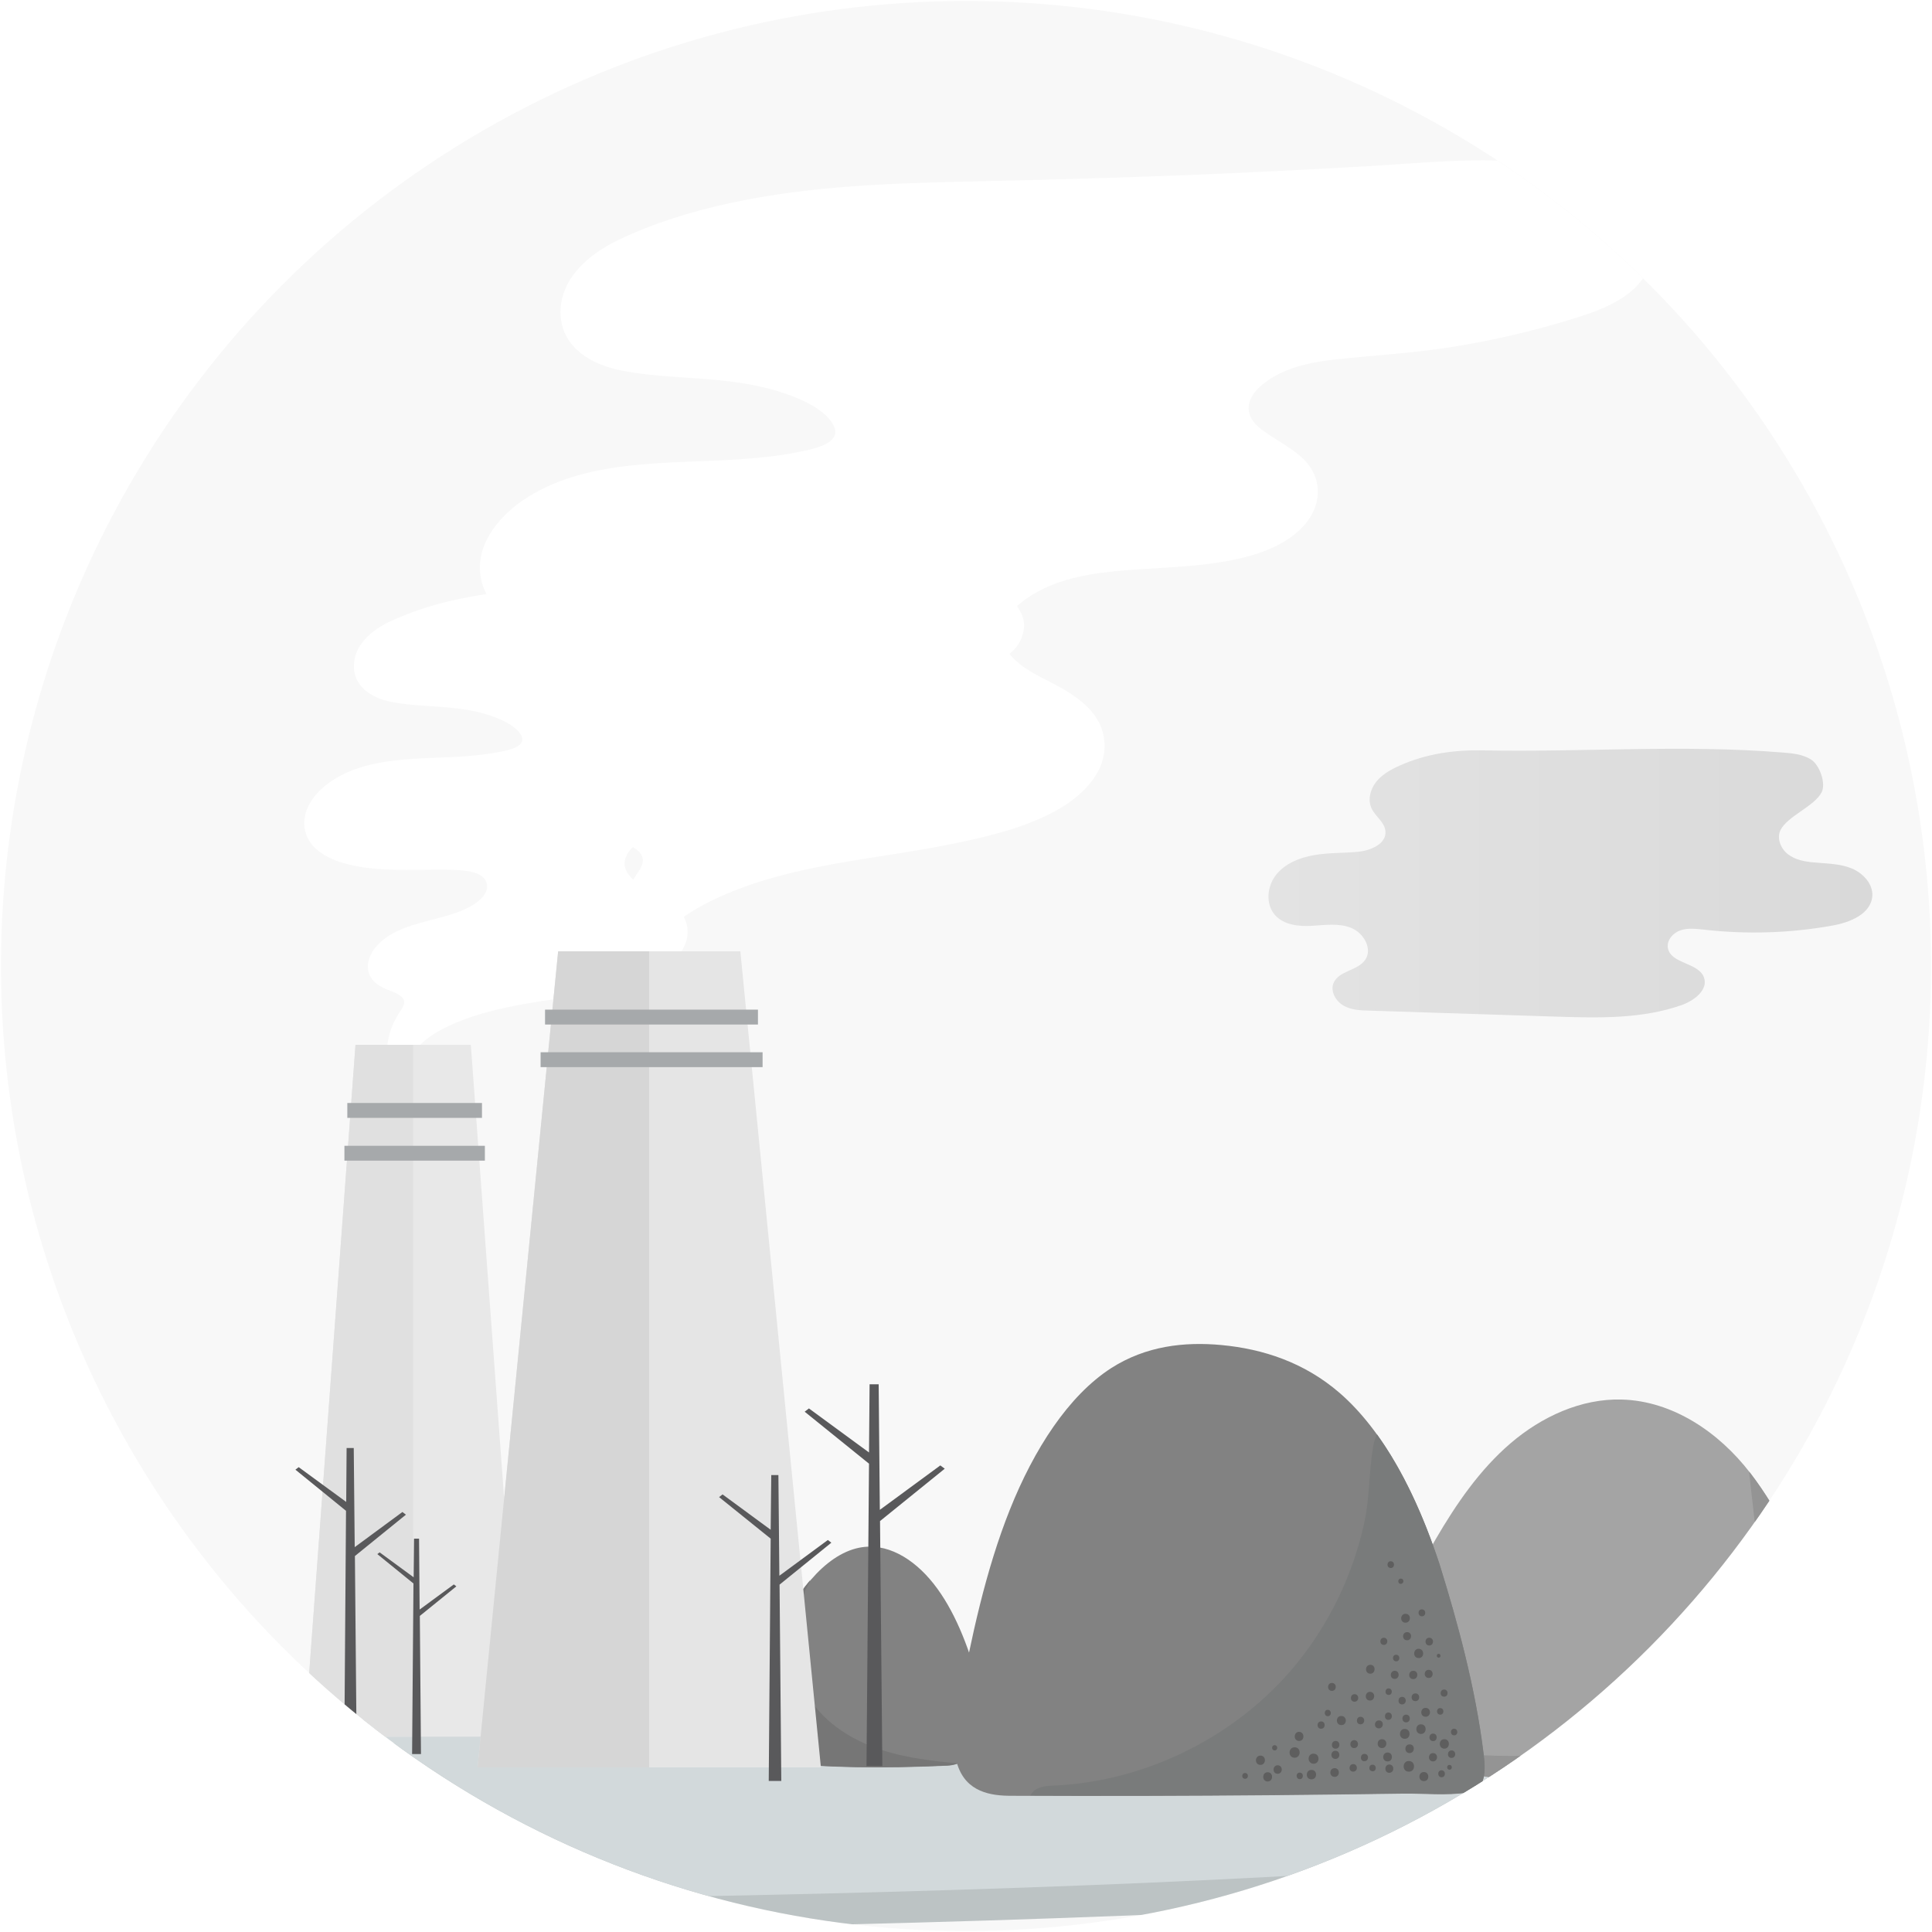 <?xml version="1.0" encoding="utf-8"?>
<!-- Generator: Adobe Illustrator 21.1.0, SVG Export Plug-In . SVG Version: 6.00 Build 0)  -->
<svg version="1.1" id="Слой_1" xmlns="http://www.w3.org/2000/svg" xmlns:xlink="http://www.w3.org/1999/xlink" x="0px" y="0px"
	 viewBox="0 0 1000 1000" style="enable-background:new 0 0 1000 1000;" xml:space="preserve">
<style type="text/css">
	.st0{fill:#F8F8F8;}
	.st1{clip-path:url(#SVGID_2_);fill:#F3EEDE;}
	.st2{clip-path:url(#SVGID_2_);fill:#FFFFFF;}
	.st3{clip-path:url(#SVGID_2_);fill:#BCC3C4;}
	.st4{clip-path:url(#SVGID_2_);fill:#D2D9DB;}
	.st5{clip-path:url(#SVGID_2_);}
	.st6{fill:#6B6BC9;}
	.st7{fill:#8A8AE5;}
	.st8{fill:#42429C;}
	.st9{fill:#716EDE;}
	.st10{fill:#434389;}
	.st11{fill:#5553C5;}
	.st12{fill:#5454A3;}
	.st13{fill:#9797EA;}
	.st14{filter:url(#Adobe_OpacityMaskFilter);}
	.st15{filter:url(#Adobe_OpacityMaskFilter_1_);}
	.st16{mask:url(#SVGID_3_);fill:url(#SVGID_4_);}
	.st17{fill:url(#SVGID_5_);}
	.st18{fill:#E8E8E8;}
	.st19{fill:#E0E0E0;}
	.st20{fill:#A6A9AB;}
	.st21{clip-path:url(#SVGID_2_);fill:url(#SVGID_6_);}
	.st22{fill:#A4A4A4;}
	.st23{fill:#949494;}
	.st24{fill:#828282;}
	.st25{fill:#797B7B;}
	.st26{fill:#5E5E5E;}
	.st27{fill:#767676;}
	.st28{filter:url(#Adobe_OpacityMaskFilter_2_);}
	.st29{filter:url(#Adobe_OpacityMaskFilter_3_);}
	.st30{mask:url(#SVGID_7_);fill:url(#SVGID_8_);}
	.st31{fill:url(#SVGID_9_);}
	.st32{fill:#E5E5E5;}
	.st33{fill:#D6D6D6;}
	.st34{clip-path:url(#SVGID_2_);fill:#59595B;}
</style>
<circle class="st0" cx="500" cy="500" r="499.5"/>
<g>
	<defs>
		<circle id="SVGID_1_" cx="500" cy="500" r="499.5"/>
	</defs>
	<clipPath id="SVGID_2_">
		<use xlink:href="#SVGID_1_"  style="overflow:visible;"/>
	</clipPath>
	<path class="st1" d="M-742.4,950.9c0,27.1,379.8,49.1,848.3,49.1v-98.2C-362.6,901.8-742.4,923.8-742.4,950.9z"/>
	<path class="st2" d="M-710.5,936.6c0,26.1,365.5,47.3,816.5,47.3v-94.5C-345,889.3-710.5,910.5-710.5,936.6z"/>
	<path class="st3" d="M954.3,950.9c0,27.1-379.8,49.1-848.3,49.1v-98.2C574.4,901.8,954.3,923.8,954.3,950.9z"/>
	<path class="st4" d="M922.4,936.6c0,26.1-365.5,47.3-816.5,47.3v-94.5C556.8,889.3,922.4,910.5,922.4,936.6z"/>
	<g class="st5">
		<path class="st6" d="M-532,712.7c0.6-5.4-3.2-10.3-6.8-13.6c-3.6-3.3-7.8-7.2-8.2-12.8c-0.4-5.1,2.7-9.4,6.2-11.4
			c3.5-2,7.5-2.4,11.2-3.9c3.7-1.5,7.4-4.5,8.3-9.3c1.1-5.5-1.9-11.5-5.6-15c-3.7-3.5-8.2-5.1-12.4-7.5c-4.2-2.3-8.4-5.8-10.3-11.1
			c-2.8-7.9,0.7-17.2,6.2-21.3c5.5-4.2,12.4-4.3,19-3.8c5.2,0.4,11.5,0.3,13.6-5.6c1.2-3.6,0.2-8.1-1.6-11.6
			c-1.7-3.5-4.1-6.5-5.8-10c-4.3-8.9-3.7-21.1,1.5-28.4c5.6-7.9,16.1-9.2,23.4-2.8c7.3,6.4,10.6,19.7,7.1,29.6
			c-2,5.8-6.1,11.1-5.1,17.6c1,6.8,6.9,10.4,11.9,12.8c5.1,2.4,10.9,5.8,12.1,12.5c1.2,6.8-3.1,12.5-7.3,16.4
			c-4.2,3.9-9.1,8.3-9.4,15.1c-0.4,7.4,4.7,13.6,9.7,17.9c5,4.3,10.4,7.9,15.2,12.6c4.8,4.7,9.2,10.7,11.1,18
			c1.9,7.3,0.8,16-3.8,20.4c-2.9,2.8-6.7,3.6-10.2,4.9c-3.5,1.4-7.1,3.7-8.3,8.2c-0.9,3.2-0.3,6.8-0.4,10.3
			c-0.1,6.8-2.8,13.3-7.1,16.9c-4.9,4.2-9.2,2.5-14.7,2.7c-5.6,0.2-9.9,2-15.6-0.7c-3-1.4-5.8-3.5-8.6-5.6
			c-5.4-4-10.7-8.1-16.1-12.1c-3.9-3-8.5-7.3-8.1-12.9C-540.3,722.3-532.8,719.6-532,712.7z"/>
		<polygon class="st7" points="-521.7,722.3 -520.4,720.9 -498.1,735.9 -503.7,686.6 -500.7,686.2 -497.2,713 -479.3,693.2 
			-477.8,694.4 -496.7,717.3 -481.5,835.8 -486.8,836.5 -497.6,740.3 		"/>
	</g>
	<g class="st5">
		<path class="st8" d="M-463,716.1c-13.4-9.8-24.2-31.4-21.7-53.6c2.2-19.4,13.9-36.1,11.6-55.5c-2-16.4-13.2-26.1-23.5-32
			c-10.3-6-21.9-11.6-27.5-25.9c-6.6-16.6-2-39.3,7.3-52.5c9.3-13.2,22.2-19,34.7-22.9c12.5-3.9,25.5-6.5,37-14.9
			c11.5-8.5,21.6-24.4,22.4-43.7c0.6-13.3-3.3-26.5-2-39.7c1.3-13.9,8.3-25.4,16.6-31.6c8.3-6.2,17.8-7.6,27.1-7.4
			c15.8,0.3,32,5.5,44.6,19.8c12.6,14.3,20.8,39.1,17.4,62.3c-2.7,18.4-12.1,35.8-9,54.1c2.8,15.9,13.9,24.7,24.2,30.1
			c10.3,5.5,21.7,10.7,27.7,24.5c6.7,15.6,3.6,37.5-4.2,51.9c-7.8,14.4-19.3,23-30.6,30.5c-5.7,3.8-11.7,7.7-16,14.7
			s-6.4,18-3.1,26.1c4.5,11.2,15.7,10.8,21.9,19.9c7.9,11.4,4,32.9-4.8,42.6c-8.8,9.6-20.3,10.7-31.2,11.4
			c-21.9,1.5-43.9,3.2-65.9,4.4c-8.2,0.4-16.4-1.6-24.7-2.5c-5-0.6-10.1-1.4-15-3.1C-453.4,721.7-459.3,716.1-463,716.1z"/>
		<polygon class="st6" points="-349.1,655.9 -351.3,654.2 -382.6,677.3 -383.2,612.2 -387.9,612.2 -388.2,647.6 -419.3,624.8 
			-421.5,626.5 -388.3,653.4 -389.5,809.9 -381.4,809.9 -382.5,683.1 		"/>
	</g>
	<g class="st5">
		<path class="st9" d="M-331.7,723.2c1.1-3.3,3.2-6.5,3-10c-0.2-4.3-4-7.7-8-9.4c-4-1.7-8.4-2.2-12.5-3.7
			c-9.5-3.5-16.6-12.7-17.5-22.7c-1-10,4.3-20.4,13-25.6c5.4-3.2,11.8-4.5,17.6-6.9c5.8-2.5,11.5-6.8,12.6-13
			c1.1-6.4-3.1-12.6-8-16.9c-4.9-4.3-10.7-7.6-14.8-12.8c-9.1-11.5-5.1-30.9,7.8-37.9c6.2-3.3,13.5-3.9,20.2-6.2
			c6.7-2.3,13.4-7.2,13.9-14.3c0.5-7.5-6-13.4-10-19.7c-8.1-12.7-5.9-31,5-41.4c10.9-10.4,29.2-11.8,41.5-3.1
			c12.3,8.7,17.2,26.4,11.1,40.2c-2.6,5.9-7,10.9-10.1,16.6c-3.1,5.7-4.9,12.8-2.1,18.6c6.7,14,31,8.6,39.5,21.5
			c4.9,7.4,1.9,17.7-3.5,24.7c-5.4,7-13,12.1-18.8,18.9c-5.8,6.8-9.7,16.5-5.9,24.5c2.7,5.9,8.7,9.3,13.8,13.4
			c5,4.1,9.6,10.3,7.7,16.5c-3.3,11-22.3,9.7-26.3,20.5c-2.4,6.4,2.1,13.2,3,20.1C-254,756.4-343.1,758.3-331.7,723.2z"/>
		<polygon class="st10" points="-271.5,699.8 -273.1,698.5 -298.9,712.3 -295,666.6 -298.6,666.3 -301.2,691.1 -323.7,672.7 
			-325.6,673.7 -301.7,695.1 -313.3,804.7 -307,805.3 -299.3,716.3 		"/>
	</g>
	<g class="st5">
		<path class="st11" d="M-534.8,738c18.3-19,44-32.6,70.3-30.4c21,1.8,40.2,13.5,54.6,28.9c14.4,15.4,24.5,34.4,33.1,53.8
			c10,22.6,18.3,45.9,24.7,69.8c2.6,9.6,6.9,27.6,1,35.6c-5.1,6.9-14.3,8.9-22.7,10.2c-41.7,6.7-86.4,2.4-128.6,0.8
			c-20.9-0.8-43.1-3.2-59.2-16.6C-610.6,849.6-568.4,772.9-534.8,738z"/>
		<g>
			<path class="st8" d="M-377.9,899c-45.8,2.2-92-5.8-134.4-23.3c-11.8-4.9-23.7-10.9-31.1-21.2c-6.1-8.7-8.4-19.6-8.2-30.2
				c0.2-10.6,2.5-21,4.9-31.4c4.2-18.6,8.4-37.1,12.7-55.7c-0.3,0.3-0.5,0.5-0.8,0.8c-33.6,34.9-75.8,111.6-27,152
				c16.1,13.4,38.4,15.8,59.2,16.6c42.2,1.7,86.9,5.9,128.6-0.8c5.2-0.8,10.7-1.9,15.3-4.2c-1.5-0.9-3.1-1.5-4.7-2
				C-368,898.4-373,898.8-377.9,899z"/>
		</g>
	</g>
	<g class="st5">
		<path class="st8" d="M-365.8,794.4c11.8-36,28.8-68.9,51.8-88.8c18.3-15.8,39.7-22.7,61-24.7c19.2-1.8,39.1,0.4,57.1,11.9
			c22.2,14.3,40,42,52.5,73.3s20,66.3,26.5,101.3c1.9,10.2,3.6,21.5,0.6,30.8c-4.6,14.1-17.2,16-27.8,16
			c-45.1,0.2-90.3,0.1-135.4-0.3c-22.3-0.2-44.7-0.5-67-0.8c-11.1-0.2-22.8,1.2-33.9-0.6c-8.4-1.4-9.6-8.5-8.1-20.2
			C-384.5,858.7-375.3,824.9-365.8,794.4z"/>
		<path class="st8" d="M-156.7,911c-2.9-1.8-6.5-2-9.9-2.1c-46.2-2.2-91.2-24-121.7-58.9c-10.1-11.6-18.6-24.7-25.3-38.6
			c-5.9-12.4-10.4-25.4-13.3-38.8c-2.8-12.9-2.3-26-4.5-38.9c-0.5-2.8-1.2-5-2-6.6c-13.5,18.7-24.2,42.2-32.4,67.2
			c-9.5,30.5-18.6,64.3-22.8,97.8c-1.5,11.8-0.3,18.9,8.1,20.2c11.1,1.8,22.8,0.4,33.9,0.6c22.3,0.4,44.7,0.6,67,0.8
			c41.9,0.4,83.7,0.5,125.6,0.3C-154.6,912.9-155.5,911.8-156.7,911z"/>
		<g>
			<path class="st9" d="M-371,898.2c-1.6,0.1-1.5,2.6,0.1,2.5C-369.3,900.6-369.4,898.1-371,898.2z"/>
			<path class="st9" d="M-368.4,884.9c-3.1,0.1-2.9,5,0.2,4.9C-365,889.7-365.2,884.8-368.4,884.9z"/>
			<path class="st9" d="M-362.5,892.2c-2.8,0.1-2.6,4.4,0.2,4.3C-359.5,896.4-359.7,892-362.5,892.2z"/>
			<path class="st9" d="M-350,896.2c-3.6,0.1-3.4,5.7,0.2,5.5C-346.2,901.6-346.4,896.1-350,896.2z"/>
			<path class="st9" d="M-366.9,901.1c-2.3,0.1-2.2,3.7,0.1,3.6C-364.5,904.6-364.6,901-366.9,901.1z"/>
			<path class="st9" d="M-362.4,885.9c2.5-0.1,2.4-4-0.2-3.9C-365,882.1-364.9,886-362.4,885.9z"/>
			<path class="st9" d="M-366.2,868.8c-2.2,0.1-2.1,3.5,0.1,3.4C-363.9,872.2-364,868.8-366.2,868.8z"/>
			<path class="st9" d="M-368.1,862.9c2.4-0.1,2.3-3.8-0.2-3.7C-370.6,859.3-370.5,863-368.1,862.9z"/>
			<path class="st9" d="M-360.1,853.3c2.7-0.1,2.6-4.3-0.2-4.2C-363,849.2-362.8,853.4-360.1,853.3z"/>
			<path class="st9" d="M-353.4,861.2c-2.6,0.1-2.4,4.2,0.2,4C-350.6,865.2-350.8,861.1-353.4,861.2z"/>
			<path class="st9" d="M-356.3,877.2c-3.2,0.1-3,5.1,0.2,5C-352.9,882.1-353.1,877.1-356.3,877.2z"/>
			<path class="st9" d="M-336.1,885c-3,0.1-2.8,4.7,0.2,4.6C-332.9,889.4-333.1,884.9-336.1,885z"/>
			<path class="st9" d="M-339.9,898c-2.7,0.1-2.6,4.4,0.2,4.3C-337,902.2-337.2,897.9-339.9,898z"/>
			<path class="st9" d="M-347.9,879.6c-3.3,0.1-3.1,5.3,0.2,5.1C-344.3,884.6-344.5,879.5-347.9,879.6z"/>
			<path class="st9" d="M-339.4,871.2c-2.4,0.1-2.3,3.9,0.2,3.8C-336.8,874.8-337,871.1-339.4,871.2z"/>
			<path class="st9" d="M-321.7,885.4c-2.6,0.1-2.5,4.2,0.2,4.1C-318.9,889.4-319.1,885.3-321.7,885.4z"/>
			<path class="st9" d="M-321.2,897.9c-2.5,0.1-2.4,4,0.2,3.9C-318.5,901.7-318.7,897.8-321.2,897.9z"/>
			<path class="st9" d="M-331.2,898.1c-2.2,0.1-2.1,3.5,0.1,3.4C-328.8,901.4-329,898-331.2,898.1z"/>
			<path class="st9" d="M-300.7,892.4c-3.4,0.1-3.2,5.4,0.2,5.2C-297.1,897.5-297.3,892.3-300.7,892.4z"/>
			<path class="st9" d="M-282.1,898.4c-2.8,0.1-2.7,4.5,0.2,4.4C-279.1,902.7-279.3,898.3-282.1,898.4z"/>
			<path class="st9" d="M-265.2,902.4c-2,0.1-1.8,3.1,0.1,3C-263.1,905.4-263.2,902.3-265.2,902.4z"/>
			<path class="st9" d="M-311.6,900c-2.9,0.1-2.7,4.7,0.2,4.5C-308.4,904.4-308.6,899.8-311.6,900z"/>
			<path class="st9" d="M-312.1,885.9c-2.6,0.1-2.4,4.2,0.2,4C-309.4,889.8-309.5,885.8-312.1,885.9z"/>
			<path class="st9" d="M-280.4,890.8c1.8-0.1,1.6-2.8-0.1-2.7C-282.3,888.1-282.2,890.9-280.4,890.8z"/>
			<path class="st9" d="M-293.5,902.2c-2.2,0.1-2,3.5,0.1,3.4C-291.2,905.5-291.4,902.1-293.5,902.2z"/>
			<path class="st9" d="M-325,873.3c-2.5,0.1-2.4,4,0.2,3.9C-322.3,877.1-322.5,873.2-325,873.3z"/>
			<path class="st9" d="M-342.7,849.6c-2.7,0.1-2.5,4.3,0.2,4.2C-339.8,853.6-340,849.5-342.7,849.6z"/>
			<path class="st9" d="M-354.9,843c3.1-0.1,2.9-4.9-0.2-4.8C-358.2,838.3-358,843.1-354.9,843z"/>
			<path class="st9" d="M-348.3,820.1c-3,0.1-2.8,4.7,0.2,4.6C-345.1,824.6-345.3,820-348.3,820.1z"/>
			<path class="st9" d="M-356.6,821.4c2.3-0.1,2.2-3.7-0.1-3.6C-359.1,817.8-358.9,821.5-356.6,821.4z"/>
			<path class="st9" d="M-360.4,836.5c2.6-0.1,2.4-4.2-0.2-4C-363.1,832.5-363,836.6-360.4,836.5z"/>
			<path class="st9" d="M-345.7,804.5c1.8-0.1,1.6-2.8-0.1-2.7C-347.6,801.9-347.5,804.6-345.7,804.5z"/>
			<path class="st9" d="M-340.5,796.3c2.3-0.1,2.1-3.6-0.1-3.5C-342.9,792.9-342.7,796.4-340.5,796.3z"/>
			<path class="st9" d="M-336.9,836.2c2.4-0.1,2.3-3.8-0.2-3.7C-339.4,832.5-339.3,836.2-336.9,836.2z"/>
			<path class="st9" d="M-329.9,851.1c3-0.1,2.8-4.7-0.2-4.6C-333,846.6-332.8,851.2-329.9,851.1z"/>
			<path class="st9" d="M-310.1,855.9c-2.6,0.1-2.5,4.2,0.2,4.1C-307.3,859.9-307.5,855.8-310.1,855.9z"/>
			<path class="st9" d="M-308,869.8c-2.1,0.1-2,3.4,0.1,3.3C-305.8,872.9-305.9,869.7-308,869.8z"/>
			<path class="st9" d="M-329.7,864.9c2.9-0.1,2.7-4.6-0.2-4.5C-332.8,860.6-332.6,865-329.7,864.9z"/>
			<path class="st9" d="M-339.5,858.6c-2.2,0.1-2.1,3.5,0.1,3.4C-337.2,861.9-337.3,858.5-339.5,858.6z"/>
			<path class="st9" d="M-346.5,863c-2.5,0.1-2.4,4,0.2,3.9C-343.9,866.8-344,862.9-346.5,863z"/>
			<path class="st9" d="M-348.4,876.2c2.5-0.1,2.4-4.1-0.2-4C-351.1,872.3-350.9,876.3-348.4,876.2z"/>
			<path class="st9" d="M-358.5,873.4c3-0.1,2.8-4.8-0.2-4.6C-361.6,868.8-361.5,873.5-358.5,873.4z"/>
			<path class="st9" d="M-373.4,879.5c-2.2,0.1-2.1,3.5,0.1,3.4C-371,882.8-371.2,879.4-373.4,879.5z"/>
			<path class="st9" d="M-350.1,892.1c2.9-0.1,2.7-4.7-0.2-4.5C-353.3,887.7-353.1,892.2-350.1,892.1z"/>
			<path class="st9" d="M-372.1,890.8c-2.5,0.1-2.4,4,0.2,3.9C-369.5,894.6-369.6,890.7-372.1,890.8z"/>
			<path class="st9" d="M-357.7,901.9c-3,0.1-2.9,4.9,0.2,4.7C-354.5,906.5-354.7,901.8-357.7,901.9z"/>
			<path class="st9" d="M-339,891.8c-3,0.1-2.8,4.8,0.2,4.6C-335.8,896.4-336,891.7-339,891.8z"/>
			<path class="st9" d="M-334.3,879.3c2.7-0.1,2.5-4.2-0.2-4.1C-337.1,875.3-337,879.4-334.3,879.3z"/>
			<path class="st9" d="M-327,892.6c-2.5,0.1-2.3,3.9,0.2,3.8C-324.4,896.3-324.5,892.5-327,892.6z"/>
			<path class="st9" d="M-343.3,844.6c2.2-0.1,2.1-3.5-0.1-3.4C-345.6,841.3-345.5,844.7-343.3,844.6z"/>
			<path class="st9" d="M-352.1,853.8c2.8-0.1,2.6-4.4-0.2-4.3C-355,849.6-354.9,853.9-352.1,853.8z"/>
			<path class="st9" d="M-365.3,842.8c1.3-0.1,1.2-2-0.1-2C-366.6,840.9-366.6,842.8-365.3,842.8z"/>
			<path class="st9" d="M-348.9,833.7c2.7-0.1,2.6-4.3-0.2-4.2C-351.8,829.6-351.6,833.8-348.9,833.7z"/>
			<path class="st9" d="M-321.9,861.6c-2.5,0.1-2.4,4,0.2,3.9C-319.2,865.4-319.4,861.5-321.9,861.6z"/>
			<path class="st9" d="M-315,872.9c-3,0.1-2.9,4.9,0.2,4.7C-311.8,877.5-312,872.8-315,872.9z"/>
			<path class="st9" d="M-293,885.9c3-0.1,2.8-4.8-0.2-4.7C-296.2,881.3-296,886-293,885.9z"/>
			<path class="st9" d="M-311.7,895.2c2.7-0.1,2.6-4.3-0.2-4.2C-314.6,891.1-314.5,895.3-311.7,895.2z"/>
			<path class="st9" d="M-290.9,889.1c-3.5,0.1-3.2,5.5,0.2,5.4C-287.2,894.4-287.4,889-290.9,889.1z"/>
			<path class="st9" d="M-304.6,875.7c-2.4,0.1-2.3,3.9,0.2,3.8C-302,879.4-302.1,875.6-304.6,875.7z"/>
			<path class="st9" d="M-299.6,900.9c-3.2,0.1-3,5,0.2,4.9C-296.2,905.7-296.4,900.8-299.6,900.9z"/>
			<path class="st9" d="M-276.9,902c-3.1,0.1-2.9,4.9,0.2,4.8C-273.7,906.7-273.8,901.9-276.9,902z"/>
			<path class="st9" d="M-273.1,893.5c-3.1,0.1-2.9,4.9,0.2,4.8C-269.9,898.2-270,893.4-273.1,893.5z"/>
		</g>
	</g>
	<g class="st5">
		<path class="st8" d="M-586.5,798.2c20-11.5,43.6-4.9,62.2,12.9c18.5,17.8,32.2,45.6,41.1,75.7c1.4,4.7,2.7,9.6,3,14.7
			c0.3,5.1-0.6,10.5-3,13.9c-2.1,2.9-5.1,4.1-7.9,4.9c-33.2,9.2-65.3,11.6-102.6,10c-11.8-0.5-24.4-4.3-33.1-16.7
			c-5.7-8.2-9.1-20-9-31.7c0.1-18.8,10.5-34.1,18-47.5C-609.4,819.2-599.1,805.4-586.5,798.2z"/>
		<g>
			<path class="st8" d="M-492.4,916.6c-2.7-0.6-5.5-0.2-8.2,0.2c-18.1,2.4-36.8,2.6-54.3-2.7c-17.5-5.3-33.7-16.4-42.3-32.6
				c-4.4-8.4-6.7-17.7-7.5-27.1c-0.7-8.6-0.2-17.2,0.4-25.7c0.3-4.5,0.8-9.8-0.3-14.3c-4.8,6-9.3,12.8-13.3,20
				c-7.5,13.4-17.9,28.7-18,47.5c-0.1,11.7,3.3,23.5,9,31.7c8.7,12.4,21.3,16.2,33.1,16.7c37.3,1.6,69.5-0.8,102.6-10
				c1.1-0.3,2.2-0.7,3.3-1.2C-489.1,917.9-490.7,917-492.4,916.6z"/>
		</g>
	</g>
	<g class="st5">
		<path class="st12" d="M-641.4,826.8c-1.4-4.5,2.2-8.9,5.7-12.1c3.5-3.2,7.5-6.8,7.3-11.5c-0.2-4.3-4.2-7.6-8.3-8.9
			c-4.1-1.3-8.5-1.3-12.7-2.1c-4.2-0.9-8.6-3-10.3-7c-1.9-4.5,0.5-9.8,4.1-13.1c3.6-3.3,8.3-5.1,12.5-7.5c4.3-2.4,8.4-5.7,9.8-10.4
			c2-6.9-3-14.3-9.6-17.2c-6.6-2.9-14.1-2.4-21.2-1.3c-5.6,0.9-12.5,1.5-15.5-3.3c-1.8-2.9-1.2-6.8,0.2-9.9c1.4-3.1,3.6-5.9,5-9
			c3.5-7.9,1.2-18-5.4-23.6c-7.2-6.1-18.8-6.1-25.9,0c-7.1,6.1-8.9,17.6-3.9,25.6c3,4.7,8.1,8.7,7.9,14.2
			c-0.2,5.8-6.1,9.4-11.3,11.9c-5.2,2.5-11.1,6-11.6,11.7c-0.5,5.8,5,10.2,10.1,13c5.1,2.8,10.9,6,12.2,11.7
			c1.4,6.1-3.4,11.9-8.2,16c-4.9,4.1-10.3,7.7-14.9,12.1c-4.6,4.4-8.6,9.9-9.7,16.2c-1.1,6.3,1.2,13.5,6.8,16.7
			c3.5,2.1,7.7,2.3,11.7,3.1c4,0.8,8.2,2.4,10.1,6c1.4,2.6,1.2,5.7,1.7,8.6c1,5.7,4.8,10.8,9.9,13.5c5.9,3,10.4,1.2,16.4,0.7
			c6.1-0.4,11,0.7,16.9-2.2c3.1-1.5,5.8-3.5,8.6-5.5c5.3-3.9,10.6-7.8,15.9-11.7c3.9-2.9,8.3-6.9,7.1-11.6
			C-631,833.9-639.6,832.5-641.4,826.8z"/>
		<polygon class="st7" points="-651.4,835.9 -652.9,834.8 -675.2,849.6 -675.6,807.7 -678.9,807.7 -679.2,830.5 -701.3,815.8 
			-702.9,816.9 -679.2,834.2 -680.2,935.1 -674.4,935.1 -675.2,853.4 		"/>
	</g>
	<g class="st5">
		<path class="st9" d="M-651,855.8c0.8-3.4,2.5-6.7,2-10.2c-0.6-4.3-4.7-7.3-8.9-8.6c-4.1-1.3-8.6-1.4-12.8-2.4
			c-9.8-2.5-17.7-11-19.6-20.9c-1.9-9.9,2.3-20.7,10.4-26.7c5.1-3.7,11.3-5.6,16.8-8.6c5.5-3,10.8-7.9,11.2-14.2
			c0.5-6.5-4.3-12.3-9.5-16.1c-5.3-3.8-11.4-6.6-15.9-11.3c-10.2-10.6-8.1-30.3,4.1-38.4c5.9-3.9,13-5.2,19.5-8.1
			c6.4-2.9,12.7-8.5,12.5-15.5c-0.2-7.5-7.2-12.7-11.9-18.7c-9.3-11.8-8.8-30.2,1-41.6c9.8-11.4,28-14.5,41-7.1s19.6,24.6,14.9,38.9
			c-2.1,6.1-5.9,11.5-8.4,17.5c-2.5,6-3.7,13.2-0.3,18.7c8,13.3,31.6,5.6,41.3,17.6c5.6,6.9,3.6,17.4-1.1,24.9
			c-4.7,7.5-11.8,13.3-16.9,20.6c-5.1,7.3-8,17.3-3.5,24.9c3.3,5.6,9.6,8.4,15,12c5.4,3.6,10.5,9.4,9.3,15.7
			c-2.2,11.3-21.2,11.8-24.2,22.9c-1.8,6.6,3.4,13,4.9,19.7C-570.5,881.3-658.9,891.8-651,855.8z"/>
		<polygon class="st7" points="-593.4,826.8 -595.1,825.6 -619.4,841.8 -619.9,796 -623.5,796 -623.7,820.9 -647.9,804.8 
			-649.6,806 -623.8,824.9 -624.8,935.1 -618.5,935.1 -619.3,845.8 		"/>
	</g>
	<g class="st5">
		<path class="st11" d="M-21.9,840.1c-5.2-11.4-11.3-22.1-18.6-30.6c-7.3-8.5-15.9-14.7-24.9-16.5c-13.9-2.8-27.9,5.2-38.5,18.6
			c-10.6,13.4-17.9,31.8-23.1,51.1c-1.4,5.1-2.6,10.4-2.9,16c-0.3,5.6,0.4,11.4,2.6,16c3.6,7.4,10,10.8,16.1,11.1
			c35.3,1.6,61.1,1.1,92.2-1.7c4.4-0.4,8.8-2.6,12.4-6.1c4.2-4.1,0.9-11.1-0.7-17.1C-11.2,866.6-16.1,852.9-21.9,840.1z"/>
		<g>
			<path class="st8" d="M-35.1,822.5c2.8,9.1,4,18.8,2.8,28.2c-0.7,5.3-2.2,10.6-4.5,15.4c-6.8,14-20.1,23.9-34.5,29.6
				c-14.3,5.7-29.8,7.6-45.1,9c1.7,0.6,3.5,1,5.3,1.1c35.3,1.6,61.1,1.1,92.2-1.7c4.4-0.4,8.8-2.6,12.4-6.1
				c4.2-4.1,0.9-11.1-0.7-17.1c-3.8-14.3-8.7-28-14.6-40.8c-5.2-11.3-11.1-21.9-18.3-30.3c0.5,1.9,2,4.1,2.7,5.7
				C-36.6,817.8-35.8,820.1-35.1,822.5z"/>
		</g>
	</g>
	<g class="st5">
		<path class="st6" d="M-72.7,843.3c-1-3,1.5-6,3.8-8.1c2.4-2.1,5.1-4.6,4.9-7.8c-0.2-2.9-2.8-5.1-5.6-6c-2.8-0.9-5.7-0.9-8.6-1.5
			c-2.8-0.6-5.8-2-6.9-4.7c-1.3-3,0.4-6.6,2.8-8.8c2.4-2.2,5.6-3.5,8.5-5.1c2.9-1.6,5.7-3.8,6.6-7c1.4-4.6-2-9.7-6.4-11.6
			c-4.4-2-9.5-1.6-14.3-0.9c-3.8,0.6-8.5,1-10.5-2.3c-1.2-2-0.8-4.6,0.2-6.7c1-2.1,2.5-3.9,3.4-6.1c2.4-5.3,0.9-12.2-3.6-15.9
			c-4.8-4.1-12.6-4.1-17.5,0c-4.8,4.1-6,11.9-2.7,17.2c2,3.2,5.5,5.9,5.3,9.6c-0.2,3.9-4.1,6.3-7.6,8c-3.5,1.7-7.5,4-7.8,7.9
			c-0.3,3.9,3.4,6.9,6.8,8.8c3.4,1.9,7.4,4.1,8.2,7.9c0.9,4.1-2.3,8-5.5,10.7c-3.3,2.8-6.9,5.2-10.1,8.1c-3.1,3-5.8,6.7-6.6,10.9
			c-0.8,4.3,0.8,9.1,4.5,11.3c2.4,1.4,5.2,1.6,7.9,2.1c2.7,0.5,5.6,1.6,6.8,4.1c0.9,1.7,0.8,3.8,1.2,5.8c0.7,3.8,3.2,7.3,6.7,9.1
			c4,2.1,7,0.8,11.1,0.5c4.1-0.3,7.4,0.5,11.4-1.4c2.1-1,3.9-2.4,5.8-3.7c3.6-2.6,7.2-5.3,10.7-7.9c2.6-1.9,5.6-4.7,4.8-7.8
			C-65.7,848.2-71.5,847.2-72.7,843.3z"/>
		<polygon class="st7" points="-79.4,849.4 -80.5,848.7 -95.5,858.7 -95.7,830.4 -98,830.4 -98.2,845.8 -113,835.8 -114.1,836.6 
			-98.2,848.3 -99,916.3 -95.1,916.3 -95.5,861.2 		"/>
	</g>
	<g class="st5">
		<path class="st13" d="M-141.3,881.8c0.3-1.5,1-2.9,0.8-4.4c-0.3-1.8-2.1-3.1-3.9-3.6s-3.7-0.5-5.5-0.9c-4.2-1-7.7-4.5-8.6-8.7
			c-0.9-4.2,0.8-8.9,4.2-11.5c2.1-1.6,4.7-2.5,7.1-3.8c2.3-1.3,4.5-3.5,4.6-6.2c0.1-2.8-2-5.2-4.2-6.8c-2.3-1.6-4.9-2.7-6.9-4.6
			c-4.5-4.4-3.8-12.8,1.4-16.4c2.5-1.7,5.5-2.4,8.2-3.7c2.7-1.3,5.3-3.8,5.2-6.8c-0.2-3.2-3.2-5.3-5.3-7.8c-4.1-5-4.1-12.8,0-17.8
			c4.1-5,11.8-6.5,17.4-3.5c5.7,3,8.6,10.3,6.8,16.4c-0.8,2.6-2.4,5-3.4,7.6c-1,2.6-1.4,5.7,0.1,8c3.5,5.6,13.6,2,17.8,7.1
			c2.5,2.9,1.7,7.4-0.2,10.6c-1.9,3.3-4.9,5.8-7,9c-2.1,3.2-3.2,7.5-1.2,10.7c1.5,2.3,4.2,3.5,6.5,4.9c2.3,1.5,4.6,3.9,4.1,6.6
			c-0.8,4.8-8.9,5.3-10.1,10c-0.7,2.9,1.6,5.5,2.3,8.3C-106.7,891.8-144.3,897.2-141.3,881.8z"/>
		<polygon class="st7" points="-117.1,868.8 -117.8,868.3 -128,875.5 -128.7,855.9 -130.2,856 -130.1,866.6 -140.6,860 
			-141.3,860.5 -130.1,868.3 -129.3,915.3 -126.6,915.3 -128,877.2 		"/>
	</g>
	<g class="st5">
		<defs>
			<filter id="Adobe_OpacityMaskFilter" filterUnits="userSpaceOnUse" x="157.6" y="296.5" width="372.5" height="261.9">
				<feFlood  style="flood-color:white;flood-opacity:1" result="back"/>
				<feBlend  in="SourceGraphic" in2="back" mode="normal"/>
			</filter>
		</defs>
		<mask maskUnits="userSpaceOnUse" x="157.6" y="296.5" width="372.5" height="261.9" id="SVGID_3_">
			<g class="st14">
				<defs>
					<filter id="Adobe_OpacityMaskFilter_1_" filterUnits="userSpaceOnUse" x="157.6" y="296.5" width="372.5" height="261.9">
						<feFlood  style="flood-color:white;flood-opacity:1" result="back"/>
						<feBlend  in="SourceGraphic" in2="back" mode="normal"/>
					</filter>
				</defs>
				<mask maskUnits="userSpaceOnUse" x="157.6" y="296.5" width="372.5" height="261.9" id="SVGID_3_">
					<g class="st15">
					</g>
				</mask>
				<linearGradient id="SVGID_4_" gradientUnits="userSpaceOnUse" x1="157.584" y1="427.433" x2="530.09" y2="427.433">
					<stop  offset="0" style="stop-color:#FFFFFF"/>
					<stop  offset="1" style="stop-color:#000000"/>
				</linearGradient>
				<path class="st16" d="M513.6,303.8c-10.1-5.1-21.5-6.9-32.8-7.2c-12.7-0.4-25.5,0.8-38.2,1.6c-14.3,0.9-28.7,1.6-43,2.3
					c-28.4,1.3-56.8,2.2-85.2,2.8c-25.8,0.6-51.8,1.4-77.1,6.8c-12.3,2.6-24.5,6.4-35.9,11.8c-9.4,4.5-18.9,12.6-18.2,24.1
					c0.7,10.3,10.2,15.5,19.3,17.3c11.2,2.2,22.9,2,34.2,3.4c6,0.7,12,1.9,17.7,3.9c5.1,1.8,11.7,4.6,14.9,9.2
					c4.5,6.7-6.5,8.5-10.8,9.4c-6,1.2-12.2,1.8-18.3,2.3c-22.6,1.6-49.4-0.4-69.1,13.1c-8.1,5.5-15.5,14.9-13.2,25.3
					c2.3,10.4,13.3,15.3,22.7,17.6c12.8,3.1,26.2,2.8,39.3,2.7c6.6-0.1,13.3-0.3,19.9,0.4c4.2,0.4,10.5,1.6,12,6.2
					c2.1,6.2-5.7,11.2-10.3,13.4c-5.2,2.5-10.9,4-16.5,5.5c-10.3,2.7-22.5,5.5-29.9,13.8c-3.2,3.6-5.6,8.5-4.4,13.4
					c1.2,4.7,5,7.3,9.2,9.1c2.2,0.9,4.6,1.6,6.6,2.9c3.6,2.4,3.3,4.7,1,8c-3.3,4.8-5.7,10.1-6.7,15.9c-0.8,4.8-1.4,10.7,1.1,15.2
					c2.1,3.6,6,5.9,9.9,3.6c2.3-1.4,1.9-4.1,0.4-5.5c0.3-11.5,14.5-18.8,23.7-22.7c11.1-4.7,22.8-7.4,34.6-9.6
					c11.9-2.1,23.9-3.6,35.7-6c11.2-2.2,22.9-4.9,33.1-10.2c8.1-4.2,17-11.8,16.6-21.8c-0.4-10.4-9.7-15.9-18-20.1
					c-4.9-2.4-10.2-5.2-13.2-10c-3.6-5.8,0.1-11.2,4.8-14.9c8.4-6.6,19.1-8.8,29.5-9.9c10.5-1,21.1-1.1,31.6-2.6
					c9.9-1.4,21.2-4.1,28.3-11.7c6.3-6.7,6.4-15.8-0.6-22c-2.9-2.6-6.3-4.5-9.5-6.5c-2.7-1.8-6.1-3.9-7-7.3
					c-1.6-5.9,5.1-10.5,9.6-12.7c5.2-2.6,11.2-3.7,17-4.4c12.6-1.4,25.2-2,37.7-4c13.5-2.2,26.8-5.3,39.8-9.4
					c9.8-3,21.1-7.7,23.7-18.8C532.3,316.4,522.4,308.3,513.6,303.8z"/>
			</g>
		</mask>
		<linearGradient id="SVGID_5_" gradientUnits="userSpaceOnUse" x1="157.584" y1="427.433" x2="530.09" y2="427.433">
			<stop  offset="0" style="stop-color:#FFFFFF"/>
			<stop  offset="1" style="stop-color:#FFFFFF"/>
		</linearGradient>
		<path class="st17" d="M513.6,303.8c-10.1-5.1-21.5-6.9-32.8-7.2c-12.7-0.4-25.5,0.8-38.2,1.6c-14.3,0.9-28.7,1.6-43,2.3
			c-28.4,1.3-56.8,2.2-85.2,2.8c-25.8,0.6-51.8,1.4-77.1,6.8c-12.3,2.6-24.5,6.4-35.9,11.8c-9.4,4.5-18.9,12.6-18.2,24.1
			c0.7,10.3,10.2,15.5,19.3,17.3c11.2,2.2,22.9,2,34.2,3.4c6,0.7,12,1.9,17.7,3.9c5.1,1.8,11.7,4.6,14.9,9.2
			c4.5,6.7-6.5,8.5-10.8,9.4c-6,1.2-12.2,1.8-18.3,2.3c-22.6,1.6-49.4-0.4-69.1,13.1c-8.1,5.5-15.5,14.9-13.2,25.3
			c2.3,10.4,13.3,15.3,22.7,17.6c12.8,3.1,26.2,2.8,39.3,2.7c6.6-0.1,13.3-0.3,19.9,0.4c4.2,0.4,10.5,1.6,12,6.2
			c2.1,6.2-5.7,11.2-10.3,13.4c-5.2,2.5-10.9,4-16.5,5.5c-10.3,2.7-22.5,5.5-29.9,13.8c-3.2,3.6-5.6,8.5-4.4,13.4
			c1.2,4.7,5,7.3,9.2,9.1c2.2,0.9,4.6,1.6,6.6,2.9c3.6,2.4,3.3,4.7,1,8c-3.3,4.8-5.7,10.1-6.7,15.9c-0.8,4.8-1.4,10.7,1.1,15.2
			c2.1,3.6,6,5.9,9.9,3.6c2.3-1.4,1.9-4.1,0.4-5.5c0.3-11.5,14.5-18.8,23.7-22.7c11.1-4.7,22.8-7.4,34.6-9.6
			c11.9-2.1,23.9-3.6,35.7-6c11.2-2.2,22.9-4.9,33.1-10.2c8.1-4.2,17-11.8,16.6-21.8c-0.4-10.4-9.7-15.9-18-20.1
			c-4.9-2.4-10.2-5.2-13.2-10c-3.6-5.8,0.1-11.2,4.8-14.9c8.4-6.6,19.1-8.8,29.5-9.9c10.5-1,21.1-1.1,31.6-2.6
			c9.9-1.4,21.2-4.1,28.3-11.7c6.3-6.7,6.4-15.8-0.6-22c-2.9-2.6-6.3-4.5-9.5-6.5c-2.7-1.8-6.1-3.9-7-7.3
			c-1.6-5.9,5.1-10.5,9.6-12.7c5.2-2.6,11.2-3.7,17-4.4c12.6-1.4,25.2-2,37.7-4c13.5-2.2,26.8-5.3,39.8-9.4
			c9.8-3,21.1-7.7,23.7-18.8C532.3,316.4,522.4,308.3,513.6,303.8z"/>
		<polygon class="st18" points="270,898.9 157.6,898.9 184,540.8 243.7,540.8 		"/>
		<g>
			<polygon class="st19" points="157.6,898.9 184,540.8 213.8,540.8 213.8,898.9 			"/>
		</g>
		
			<rect x="179.7" y="571" transform="matrix(-1 -1.224647e-16 1.224647e-16 -1 429.171 1149.617)" class="st20" width="69.7" height="7.7"/>
		
			<rect x="178.2" y="593.1" transform="matrix(-1 -1.224647e-16 1.224647e-16 -1 429.171 1193.858)" class="st20" width="72.7" height="7.7"/>
	</g>
	<linearGradient id="SVGID_6_" gradientUnits="userSpaceOnUse" x1="656.765" y1="457.149" x2="969.084" y2="457.149">
		<stop  offset="0" style="stop-color:#E3E3E3"/>
		<stop  offset="0.996" style="stop-color:#D9D9D9"/>
	</linearGradient>
	<path class="st21" d="M958.2,449.4c-6-2.4-12.7-2.4-19.2-3c-4.8-0.4-9.7-1.3-13.5-4.2c-3.8-2.9-6-8.3-3.9-12.6
		c3.7-7.3,17.7-12.3,21.3-19.6c2.3-4.6-1.1-14-5.4-16.8c-4.3-2.8-9.7-3.3-14.9-3.7c-51.3-4.2-103.5-0.1-155-1.1
		c-15-0.3-29.4,1.7-43.2,7.9c-4.5,2-9,4.5-12.1,8.4c-3.1,3.9-4.5,9.4-2.3,13.9c2,4.1,6.7,7,7.1,11.6c0.6,6.6-7.7,10.1-14.3,10.7
		c-7.5,0.7-15.2,0.4-22.6,1.7c-7.5,1.3-15,4.3-19.7,10.2c-4.7,5.9-5.6,15.2-0.5,20.9c4.6,5.1,12.2,5.9,19.1,5.5
		c6.8-0.4,14-1.5,20.3,1.1c6.4,2.6,11.1,10.7,7.3,16.4c-3.9,5.8-13.9,5.7-16.5,12.2c-1.7,4.3,1.2,9.3,5.2,11.6
		c4,2.3,8.8,2.5,13.5,2.6c32.1,1,64.2,2.1,96.4,3.1c22,0.7,44.5,1.3,65.2-6c6.4-2.3,13.7-7.8,11.5-14.2c-2.8-7.9-17.2-7-18.7-15.3
		c-0.7-4.1,2.7-7.9,6.6-9.2c3.9-1.3,8.2-0.7,12.3-0.3c22,2.5,44.3,1.8,66.1-2.1c9.1-1.6,20-5.9,20.8-15.2
		C969.6,457.5,964.2,451.8,958.2,449.4z"/>
	<g class="st5">
		<path class="st22" d="M905.9,762.4c-16.1-21-40.1-37.3-66.5-38c-21-0.6-41.5,8.9-57.5,22.6c-16,13.7-28.2,31.5-38.8,49.7
			c-12.5,21.3-23.3,43.6-32.3,66.6c-3.6,9.3-10,26.7-4.9,35.3c4.3,7.4,13.2,10.4,21.4,12.7c40.7,11.3,85.6,12.1,127.7,15.1
			c20.8,1.5,43.2,1.6,60.7-9.9C968.7,881.8,935.3,800.8,905.9,762.4z"/>
		<g>
			<path class="st23" d="M732,904.9c45.3,7.3,92.1,4.5,136.2-8.1c12.2-3.5,24.8-8.1,33.3-17.6c7-7.9,10.5-18.5,11.5-29.1
				c1-10.6-0.2-21.2-1.3-31.7c-2.1-18.9-4.3-37.8-6.4-56.7c0.2,0.3,0.4,0.6,0.7,0.8c29.5,38.4,62.8,119.3,9.9,154.1
				c-17.5,11.5-39.9,11.4-60.7,9.9c-42.1-3-87-3.8-127.7-15.1c-5.1-1.4-10.4-3.1-14.8-5.9c1.6-0.7,3.2-1.2,4.9-1.4
				C722.2,903.2,727.1,904.1,732,904.9z"/>
		</g>
	</g>
	<g class="st5">
		<path class="st24" d="M745.1,809.7c-11.8-36-28.8-68.9-51.8-88.8c-18.3-15.8-39.7-22.7-61-24.7c-19.2-1.8-39.1,0.4-57.1,11.9
			c-22.2,14.3-40,42-52.5,73.3c-12.5,31.3-20,66.3-26.5,101.3c-1.9,10.2-3.6,21.5-0.6,30.8c4.6,14.1,17.2,16,27.8,16
			c45.1,0.2,90.3,0.1,135.4-0.3c22.3-0.2,44.7-0.5,67-0.8c11.1-0.2,22.8,1.2,33.9-0.6c8.4-1.4,9.6-8.5,8.1-20.2
			C763.8,873.9,754.6,840.1,745.1,809.7z"/>
		<path class="st25" d="M536,926.3c2.9-1.8,6.5-2,9.9-2.1c46.2-2.2,91.2-24,121.7-58.9c10.1-11.6,18.6-24.7,25.3-38.6
			c5.9-12.4,10.4-25.4,13.3-38.8c2.8-12.9,2.3-26,4.5-38.9c0.5-2.8,1.2-5,2-6.6c13.5,18.7,24.2,42.2,32.4,67.2
			c9.5,30.5,18.6,64.3,22.8,97.8c1.5,11.8,0.3,18.9-8.1,20.2c-11.1,1.8-22.8,0.4-33.9,0.6c-22.3,0.4-44.7,0.6-67,0.8
			c-41.9,0.4-83.7,0.5-125.6,0.3C533.9,928.2,534.9,927,536,926.3z"/>
		<g>
			<path class="st26" d="M750.3,913.5c1.6,0.1,1.5,2.6-0.1,2.5C748.6,915.9,748.7,913.4,750.3,913.5z"/>
			<path class="st26" d="M747.7,900.2c3.1,0.1,2.9,5-0.2,4.9C744.4,904.9,744.5,900.1,747.7,900.2z"/>
			<path class="st26" d="M741.8,907.4c2.8,0.1,2.6,4.4-0.2,4.3C738.9,911.6,739,907.3,741.8,907.4z"/>
			<path class="st26" d="M729.3,911.5c3.6,0.1,3.4,5.7-0.2,5.5C725.5,916.9,725.8,911.3,729.3,911.5z"/>
			<path class="st26" d="M746.2,916.3c2.3,0.1,2.2,3.7-0.1,3.6C743.8,919.8,743.9,916.2,746.2,916.3z"/>
			<path class="st26" d="M741.7,901.2c-2.5-0.1-2.4-4,0.2-3.9C744.3,897.4,744.2,901.3,741.7,901.2z"/>
			<path class="st26" d="M745.5,884.1c2.2,0.1,2.1,3.5-0.1,3.4C743.2,887.4,743.3,884,745.5,884.1z"/>
			<path class="st26" d="M747.4,878.2c-2.4-0.1-2.3-3.8,0.2-3.7C749.9,874.6,749.8,878.3,747.4,878.2z"/>
			<path class="st26" d="M739.4,868.5c-2.7-0.1-2.6-4.3,0.2-4.2C742.3,864.4,742.1,868.7,739.4,868.5z"/>
			<path class="st26" d="M732.7,876.5c2.6,0.1,2.4,4.2-0.2,4C729.9,880.4,730.1,876.4,732.7,876.5z"/>
			<path class="st26" d="M735.6,892.5c3.2,0.1,3,5.1-0.2,5C732.2,897.3,732.4,892.3,735.6,892.5z"/>
			<path class="st26" d="M715.4,900.2c3,0.1,2.8,4.7-0.2,4.6C712.3,904.7,712.4,900.1,715.4,900.2z"/>
			<path class="st26" d="M719.2,913.3c2.7,0.1,2.6,4.4-0.2,4.3C716.3,917.5,716.5,913.2,719.2,913.3z"/>
			<path class="st26" d="M727.2,894.9c3.3,0.1,3.1,5.3-0.2,5.1C723.7,899.9,723.9,894.7,727.2,894.9z"/>
			<path class="st26" d="M718.7,886.4c2.4,0.1,2.3,3.9-0.2,3.8C716.2,890.1,716.3,886.3,718.7,886.4z"/>
			<path class="st26" d="M701,900.7c2.6,0.1,2.5,4.2-0.2,4.1C698.2,904.7,698.4,900.6,701,900.7z"/>
			<path class="st26" d="M700.5,913.1c2.5,0.1,2.4,4-0.2,3.9C697.8,916.9,698,913,700.5,913.1z"/>
			<path class="st26" d="M710.5,913.4c2.2,0.1,2.1,3.5-0.1,3.4C708.1,916.7,708.3,913.3,710.5,913.4z"/>
			<path class="st26" d="M680,907.7c3.4,0.1,3.2,5.4-0.2,5.2C676.4,912.7,676.6,907.5,680,907.7z"/>
			<path class="st26" d="M661.4,913.7c2.8,0.1,2.7,4.5-0.2,4.4C658.4,918,658.6,913.6,661.4,913.7z"/>
			<path class="st26" d="M644.5,917.7c2,0.1,1.8,3.1-0.1,3C642.4,920.6,642.6,917.6,644.5,917.7z"/>
			<path class="st26" d="M690.9,915.2c2.9,0.1,2.7,4.7-0.2,4.5C687.8,919.6,687.9,915.1,690.9,915.2z"/>
			<path class="st26" d="M691.4,901.1c2.6,0.1,2.4,4.2-0.2,4C688.7,905.1,688.8,901,691.4,901.1z"/>
			<path class="st26" d="M659.7,906c-1.8-0.1-1.6-2.8,0.1-2.7C661.6,903.4,661.5,906.1,659.7,906z"/>
			<path class="st26" d="M672.8,917.5c2.2,0.1,2,3.5-0.1,3.4C670.5,920.7,670.7,917.4,672.8,917.5z"/>
			<path class="st26" d="M704.3,888.6c2.5,0.1,2.4,4-0.2,3.9C701.6,892.4,701.8,888.5,704.3,888.6z"/>
			<path class="st26" d="M722,864.8c2.7,0.1,2.5,4.3-0.2,4.2C719.1,868.9,719.3,864.7,722,864.8z"/>
			<path class="st26" d="M734.2,858.2c-3.1-0.1-2.9-4.9,0.2-4.8C737.5,853.6,737.3,858.4,734.2,858.2z"/>
			<path class="st26" d="M727.6,835.3c3,0.1,2.8,4.7-0.2,4.6C724.4,839.8,724.6,835.2,727.6,835.3z"/>
			<path class="st26" d="M735.9,836.6c-2.3-0.1-2.2-3.7,0.1-3.6C738.4,833.1,738.2,836.7,735.9,836.6z"/>
			<path class="st26" d="M739.7,851.7c-2.6-0.1-2.4-4.2,0.2-4C742.4,847.8,742.3,851.8,739.7,851.7z"/>
			<path class="st26" d="M725,819.8c-1.8-0.1-1.6-2.8,0.1-2.7C726.9,817.1,726.8,819.8,725,819.8z"/>
			<path class="st26" d="M719.8,811.6c-2.3-0.1-2.1-3.6,0.1-3.5C722.2,808.2,722,811.7,719.8,811.6z"/>
			<path class="st26" d="M716.2,851.4c-2.4-0.1-2.3-3.8,0.2-3.7C718.7,847.8,718.6,851.5,716.2,851.4z"/>
			<path class="st26" d="M709.2,866.3c-3-0.1-2.8-4.7,0.2-4.6C712.3,861.8,712.1,866.4,709.2,866.3z"/>
			<path class="st26" d="M689.5,871.1c2.6,0.1,2.5,4.2-0.2,4.1C686.7,875.1,686.8,871,689.5,871.1z"/>
			<path class="st26" d="M687.3,885c2.1,0.1,2,3.4-0.1,3.3C685.1,888.2,685.2,884.9,687.3,885z"/>
			<path class="st26" d="M709,880.2c-2.9-0.1-2.7-4.6,0.2-4.5C712.1,875.8,711.9,880.3,709,880.2z"/>
			<path class="st26" d="M718.8,873.9c2.2,0.1,2.1,3.5-0.1,3.4C716.5,877.2,716.7,873.8,718.8,873.9z"/>
			<path class="st26" d="M725.8,878.3c2.5,0.1,2.4,4-0.2,3.9C723.2,882.1,723.3,878.2,725.8,878.3z"/>
			<path class="st26" d="M727.7,891.5c-2.5-0.1-2.4-4.1,0.2-4C730.4,887.6,730.3,891.6,727.7,891.5z"/>
			<path class="st26" d="M737.8,888.6c-3-0.1-2.8-4.8,0.2-4.6C741,884.1,740.8,888.7,737.8,888.6z"/>
			<path class="st26" d="M752.7,894.8c2.2,0.1,2.1,3.5-0.1,3.4C750.4,898.1,750.5,894.7,752.7,894.8z"/>
			<path class="st26" d="M729.5,907.4c-2.9-0.1-2.7-4.7,0.2-4.5C732.6,902.9,732.4,907.5,729.5,907.4z"/>
			<path class="st26" d="M751.4,906c2.5,0.1,2.4,4-0.2,3.9C748.8,909.8,748.9,905.9,751.4,906z"/>
			<path class="st26" d="M737.1,917.2c3,0.1,2.9,4.9-0.2,4.7C733.8,921.8,734,917.1,737.1,917.2z"/>
			<path class="st26" d="M718.3,907.1c3,0.1,2.8,4.8-0.2,4.6C715.1,911.6,715.3,907,718.3,907.1z"/>
			<path class="st26" d="M713.6,894.6c-2.7-0.1-2.5-4.2,0.2-4.1C716.5,890.5,716.3,894.7,713.6,894.6z"/>
			<path class="st26" d="M706.3,907.8c2.5,0.1,2.3,3.9-0.2,3.8C703.7,911.5,703.9,907.7,706.3,907.8z"/>
			<path class="st26" d="M722.6,859.9c-2.2-0.1-2.1-3.5,0.1-3.4C724.9,856.6,724.8,860,722.6,859.9z"/>
			<path class="st26" d="M731.4,869.1c-2.8-0.1-2.6-4.4,0.2-4.3C734.4,864.9,734.2,869.2,731.4,869.1z"/>
			<path class="st26" d="M744.6,858c-1.3-0.1-1.2-2,0.1-2C745.9,856.1,745.9,858.1,744.6,858z"/>
			<path class="st26" d="M728.2,849c-2.7-0.1-2.6-4.3,0.2-4.2C731.1,844.8,731,849.1,728.2,849z"/>
			<path class="st26" d="M701.2,876.9c2.5,0.1,2.4,4-0.2,3.9C698.5,880.7,698.7,876.8,701.2,876.9z"/>
			<path class="st26" d="M694.4,888.2c3,0.1,2.9,4.9-0.2,4.7C691.1,892.8,691.3,888,694.4,888.2z"/>
			<path class="st26" d="M672.3,901.1c-3-0.1-2.8-4.8,0.2-4.7C675.5,896.6,675.3,901.3,672.3,901.1z"/>
			<path class="st26" d="M691.1,910.4c-2.7-0.1-2.6-4.3,0.2-4.2C694,906.3,693.8,910.6,691.1,910.4z"/>
			<path class="st26" d="M670.2,904.4c3.5,0.1,3.2,5.5-0.2,5.4C666.5,909.6,666.7,904.3,670.2,904.4z"/>
			<path class="st26" d="M683.9,891c2.4,0.1,2.3,3.9-0.2,3.8C681.3,894.7,681.4,890.9,683.9,891z"/>
			<path class="st26" d="M678.9,916.1c3.2,0.1,3,5-0.2,4.9C675.5,920.9,675.7,916,678.9,916.1z"/>
			<path class="st26" d="M656.2,917.3c3.1,0.1,2.9,4.9-0.2,4.8C653,921.9,653.2,917.2,656.2,917.3z"/>
			<path class="st26" d="M652.5,908.7c3.1,0.1,2.9,4.9-0.2,4.8C649.2,913.4,649.4,908.6,652.5,908.7z"/>
		</g>
	</g>
	<g class="st5">
		<path class="st24" d="M401.2,848.2c5.2-11.4,11.3-22.1,18.6-30.6c7.3-8.5,15.9-14.7,24.9-16.5c13.9-2.8,27.9,5.2,38.5,18.6
			c10.6,13.4,17.9,31.8,23.1,51.1c1.4,5.1,2.6,10.4,2.9,16c0.3,5.6-0.4,11.4-2.6,16c-3.6,7.4-10,10.8-16.1,11.1
			c-35.3,1.6-61.1,1.1-92.2-1.7c-4.4-0.4-8.8-2.6-12.4-6.1c-4.2-4.1-0.9-11.1,0.7-17.1C390.5,874.6,395.4,860.9,401.2,848.2z"/>
		<g>
			<path class="st27" d="M414.4,830.5c-2.8,9.1-4,18.8-2.8,28.2c0.7,5.3,2.2,10.6,4.5,15.4c6.8,14,20.1,23.9,34.5,29.6
				c14.3,5.7,29.8,7.6,45.1,9c-1.7,0.6-3.5,1-5.3,1.1c-35.3,1.6-61.1,1.1-92.2-1.7c-4.4-0.4-8.8-2.6-12.4-6.1
				c-4.2-4.1-0.9-11.1,0.7-17.1c3.8-14.3,8.7-28,14.6-40.8c5.2-11.3,11.1-21.9,18.3-30.3c-0.5,1.9-2,4.1-2.7,5.7
				C415.9,825.8,415.1,828.1,414.4,830.5z"/>
		</g>
	</g>
	<g class="st5">
		<defs>
			<filter id="Adobe_OpacityMaskFilter_2_" filterUnits="userSpaceOnUse" x="248.4" y="83" width="607.3" height="427">
				<feFlood  style="flood-color:white;flood-opacity:1" result="back"/>
				<feBlend  in="SourceGraphic" in2="back" mode="normal"/>
			</filter>
		</defs>
		<mask maskUnits="userSpaceOnUse" x="248.4" y="83" width="607.3" height="427" id="SVGID_7_">
			<g class="st28">
				<defs>
					<filter id="Adobe_OpacityMaskFilter_3_" filterUnits="userSpaceOnUse" x="248.4" y="83" width="607.3" height="427">
						<feFlood  style="flood-color:white;flood-opacity:1" result="back"/>
						<feBlend  in="SourceGraphic" in2="back" mode="normal"/>
					</filter>
				</defs>
				<mask maskUnits="userSpaceOnUse" x="248.4" y="83" width="607.3" height="427" id="SVGID_7_">
					<g class="st29">
					</g>
				</mask>
				<linearGradient id="SVGID_8_" gradientUnits="userSpaceOnUse" x1="248.395" y1="296.484" x2="855.695" y2="296.484">
					<stop  offset="0" style="stop-color:#FFFFFF"/>
					<stop  offset="1" style="stop-color:#000000"/>
				</linearGradient>
				<path class="st30" d="M828.8,94.9c-16.5-8.4-35.1-11.2-53.4-11.8c-20.8-0.6-41.6,1.3-62.3,2.6c-23.4,1.4-46.7,2.6-70.1,3.7
					c-46.3,2.1-92.6,3.5-138.9,4.5c-42,0.9-84.4,2.2-125.7,11.1c-20,4.3-40,10.4-58.5,19.3c-15.4,7.4-30.9,20.5-29.7,39.3
					c1.1,16.8,16.6,25.3,31.5,28.2c18.3,3.6,37.3,3.3,55.8,5.6c9.8,1.2,19.6,3.1,28.9,6.3c8.3,2.9,19.1,7.5,24.2,15
					c7.4,10.9-10.5,13.9-17.6,15.3c-9.8,2-19.8,3-29.8,3.7c-36.9,2.6-80.5-0.6-112.6,21.3c-13.2,9-25.3,24.2-21.5,41.2
					c3.7,17,21.7,25,37,28.7c20.9,5.1,42.7,4.6,64.1,4.4c10.7-0.1,21.7-0.4,32.4,0.6c6.8,0.7,17.1,2.6,19.6,10.1
					c3.4,10-9.3,18.3-16.8,21.9c-8.6,4.1-17.8,6.6-27,9c-16.7,4.5-36.7,9-48.7,22.5c-5.2,5.8-9.2,13.9-7.2,21.8
					c1.9,7.6,8.2,12,15,14.9c3.6,1.5,7.5,2.6,10.8,4.8c5.9,3.9,5.4,7.7,1.6,13.1c-5.4,7.8-9.2,16.5-10.9,25.9
					c-1.4,7.9-2.3,17.5,1.8,24.8c3.3,5.9,9.7,9.6,16.1,5.9c3.8-2.2,3.1-6.7,0.6-9c0.4-18.7,23.7-30.6,38.7-37
					c18-7.7,37.2-12.1,56.4-15.6c19.4-3.5,38.9-5.9,58.2-9.8c18.2-3.6,37.4-8,53.9-16.6c13.2-6.8,27.7-19.3,27-35.5
					c-0.6-16.9-15.9-25.9-29.3-32.7c-7.9-4-16.7-8.5-21.5-16.3c-5.8-9.5,0.1-18.2,7.8-24.3c13.6-10.8,31.1-14.4,48.1-16.1
					c17.2-1.7,34.4-1.8,51.5-4.2c16.1-2.3,34.6-6.7,46.2-19c10.2-11,10.4-25.8-0.9-35.9c-4.7-4.2-10.2-7.3-15.4-10.7
					c-4.5-2.9-10-6.4-11.5-11.8c-2.6-9.6,8.3-17.1,15.6-20.7c8.6-4.3,18.3-6.1,27.7-7.2c20.5-2.3,41-3.3,61.5-6.6
					c22-3.5,43.7-8.6,64.9-15.3c15.9-5,34.4-12.5,38.6-30.6C859.2,115.5,843.2,102.2,828.8,94.9z"/>
			</g>
		</mask>
		<linearGradient id="SVGID_9_" gradientUnits="userSpaceOnUse" x1="248.395" y1="296.484" x2="855.695" y2="296.484">
			<stop  offset="0" style="stop-color:#FFFFFF"/>
			<stop  offset="1" style="stop-color:#FFFFFF"/>
		</linearGradient>
		<path class="st31" d="M828.8,94.9c-16.5-8.4-35.1-11.2-53.4-11.8c-20.8-0.6-41.6,1.3-62.3,2.6c-23.4,1.4-46.7,2.6-70.1,3.7
			c-46.3,2.1-92.6,3.5-138.9,4.5c-42,0.9-84.4,2.2-125.7,11.1c-20,4.3-40,10.4-58.5,19.3c-15.4,7.4-30.9,20.5-29.7,39.3
			c1.1,16.8,16.6,25.3,31.5,28.2c18.3,3.6,37.3,3.3,55.8,5.6c9.8,1.2,19.6,3.1,28.9,6.3c8.3,2.9,19.1,7.5,24.2,15
			c7.4,10.9-10.5,13.9-17.6,15.3c-9.8,2-19.8,3-29.8,3.7c-36.9,2.6-80.5-0.6-112.6,21.3c-13.2,9-25.3,24.2-21.5,41.2
			c3.7,17,21.7,25,37,28.7c20.9,5.1,42.7,4.6,64.1,4.4c10.7-0.1,21.7-0.4,32.4,0.6c6.8,0.7,17.1,2.6,19.6,10.1
			c3.4,10-9.3,18.3-16.8,21.9c-8.6,4.1-17.8,6.6-27,9c-16.7,4.5-36.7,9-48.7,22.5c-5.2,5.8-9.2,13.9-7.2,21.8
			c1.9,7.6,8.2,12,15,14.9c3.6,1.5,7.5,2.6,10.8,4.8c5.9,3.9,5.4,7.7,1.6,13.1c-5.4,7.8-9.2,16.5-10.9,25.9
			c-1.4,7.9-2.3,17.5,1.8,24.8c3.3,5.9,9.7,9.6,16.1,5.9c3.8-2.2,3.1-6.7,0.6-9c0.4-18.7,23.7-30.6,38.7-37
			c18-7.7,37.2-12.1,56.4-15.6c19.4-3.5,38.9-5.9,58.2-9.8c18.2-3.6,37.4-8,53.9-16.6c13.2-6.8,27.7-19.3,27-35.5
			c-0.6-16.9-15.9-25.9-29.3-32.7c-7.9-4-16.7-8.5-21.5-16.3c-5.8-9.5,0.1-18.2,7.8-24.3c13.6-10.8,31.1-14.4,48.1-16.1
			c17.2-1.7,34.4-1.8,51.5-4.2c16.1-2.3,34.6-6.7,46.2-19c10.2-11,10.4-25.8-0.9-35.9c-4.7-4.2-10.2-7.3-15.4-10.7
			c-4.5-2.9-10-6.4-11.5-11.8c-2.6-9.6,8.3-17.1,15.6-20.7c8.6-4.3,18.3-6.1,27.7-7.2c20.5-2.3,41-3.3,61.5-6.6
			c22-3.5,43.7-8.6,64.9-15.3c15.9-5,34.4-12.5,38.6-30.6C859.2,115.5,843.2,102.2,828.8,94.9z"/>
		<polygon class="st32" points="424.9,914.8 247.2,914.8 288.9,492.4 383.2,492.4 		"/>
		<g>
			<polygon class="st33" points="247.2,914.8 288.9,492.4 336,492.4 336,914.8 			"/>
		</g>
		
			<rect x="282.2" y="522.5" transform="matrix(-1 -1.224647e-16 1.224647e-16 -1 674.514 1052.794)" class="st20" width="110.2" height="7.7"/>
		
			<rect x="279.8" y="544.7" transform="matrix(-1 -1.224647e-16 1.224647e-16 -1 674.514 1097.035)" class="st20" width="114.9" height="7.7"/>
	</g>
	<polygon class="st34" points="489,760.2 486.7,758.5 455.4,781.5 454.8,716.5 450.1,716.5 449.8,751.8 418.7,729 416.5,730.7 
		449.8,757.6 448.5,914.1 456.7,914.1 455.5,787.3 	"/>
	<polygon class="st34" points="430.3,798.5 428.5,797.1 403.4,815.6 402.9,763.5 399.2,763.5 398.9,791.8 374,773.5 372.2,774.9 
		398.9,796.4 397.9,921.8 404.4,921.8 403.5,820.2 	"/>
	<polygon class="st34" points="236.2,821.1 234.9,820.1 217.2,833.1 216.9,796.4 214.3,796.4 214.1,816.4 196.5,803.5 195.3,804.4 
		214,819.6 213.3,907.9 217.9,907.9 217.3,836.4 	"/>
	<polygon class="st34" points="210.1,784 208.3,782.6 183.6,800.8 183.1,749.5 179.4,749.5 179.2,777.4 154.6,759.4 152.9,760.7 
		179.1,782 178.2,905.4 184.6,905.4 183.7,805.4 	"/>
</g>
</svg>
